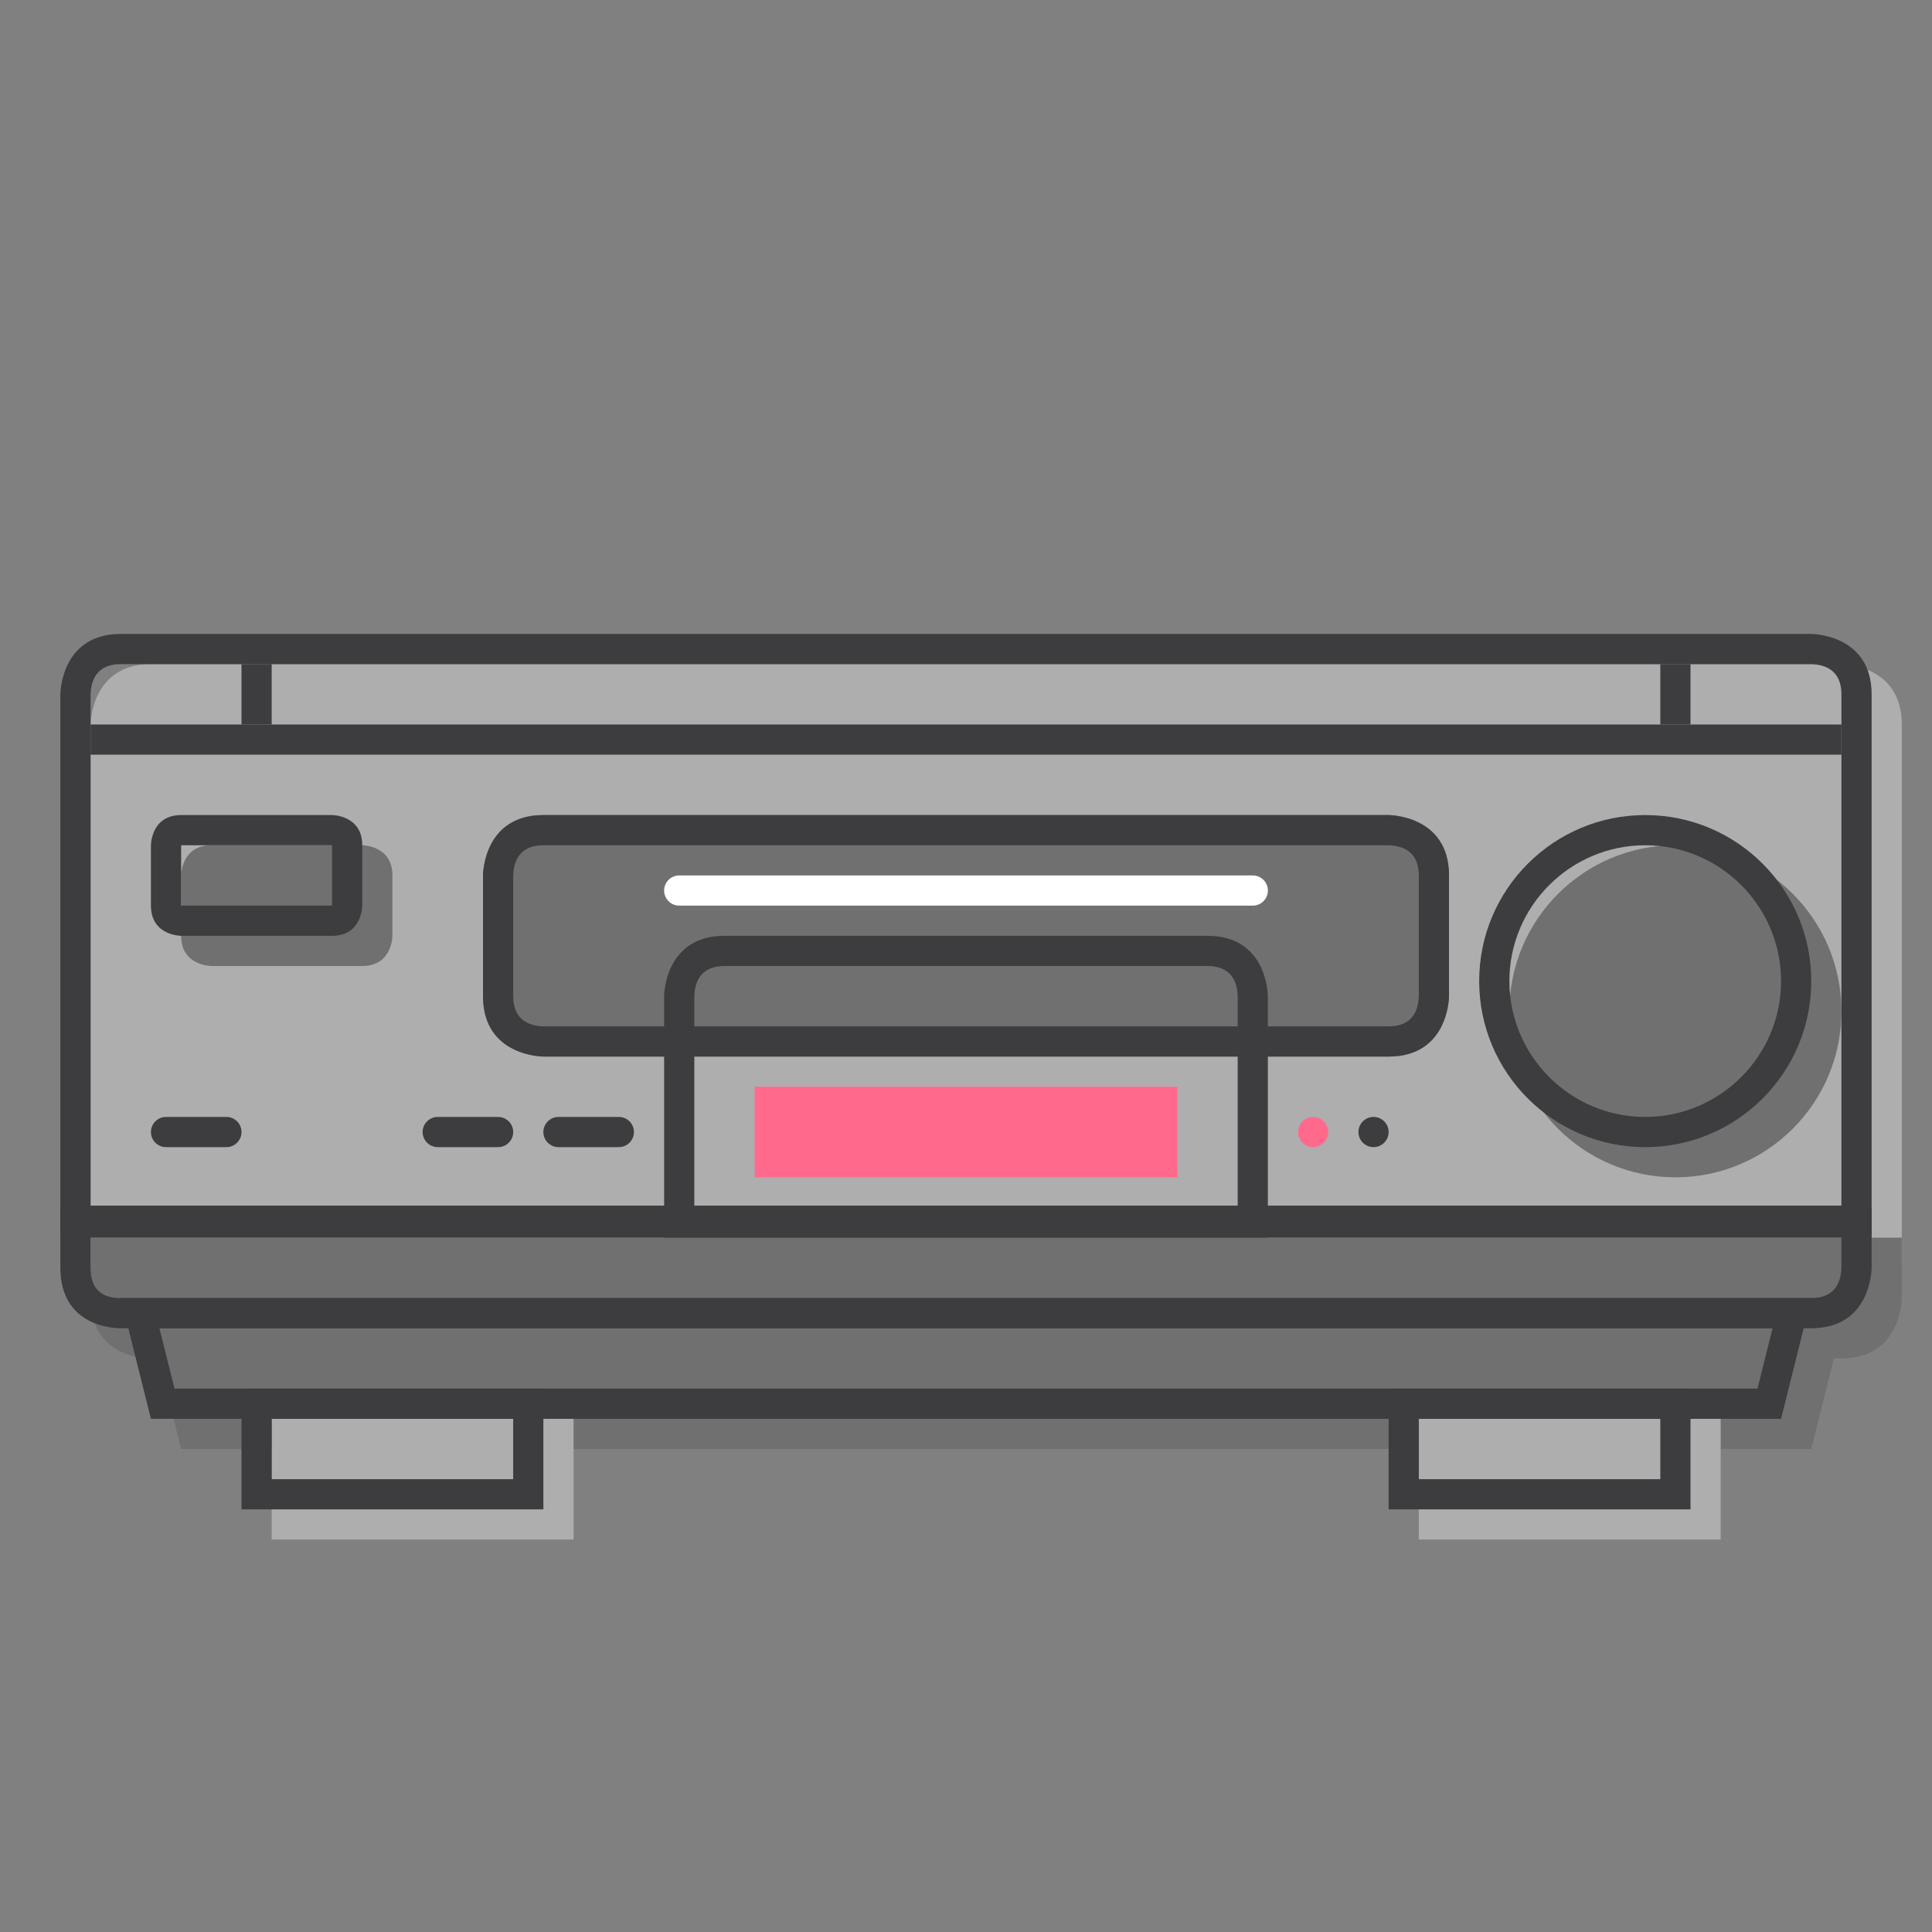 <?xml version="1.0" encoding="utf-8"?>
<!-- Generator: Adobe Illustrator 16.0.0, SVG Export Plug-In . SVG Version: 6.00 Build 0)  -->
<!DOCTYPE svg PUBLIC "-//W3C//DTD SVG 1.1//EN" "http://www.w3.org/Graphics/SVG/1.1/DTD/svg11.dtd">
<svg version="1.1" id="Capa_1" xmlns="http://www.w3.org/2000/svg" xmlns:xlink="http://www.w3.org/1999/xlink" x="0px" y="0px"
	 width="64px" height="64px" viewBox="0 0 64 64" enable-background="new 0 0 64 64" xml:space="preserve">
<rect x="0" y="0" width="64" height="64" fill="#808080" stroke="none"/>
<g>
	<path fill="#AEAEAE" d="M3,24c0,0,0-2,2-2h56c0,0,2,0,2,2v17.938H3V24z"/>
</g>
<g>
	<path fill="#707070" d="M16,29c0,0,0-2,2-2h28c0,0,2,0,2,2v4c0,0,0,2-2,2H18c0,0-2,0-2-2V29z"/>
</g>
<g>
	<path fill="#3D3C3E" d="M59.992,22C60.453,22.013,61,22.197,61,23v16.938H3V23.012C3.012,22.55,3.195,22,4,22H59.992 M60,21H4
		c-2,0-2,2-2,2v17.938h60V23C62,21,60,21,60,21L60,21z"/>
</g>
<g>
	<path fill="#707070" d="M63,43c0,0,0,2-2,2H5c0,0-2,0.063-2-2v-2h60V43z"/>
</g>
<g>
	<polygon fill="#707070" points="5,44 6,48 60,48 61,44 	"/>
</g>
<g>
	<rect x="9" y="47" fill="#AEAEAE" width="10" height="4"/>
</g>
<g>
	<rect x="47" y="47" fill="#AEAEAE" width="10" height="4"/>
</g>
<g>
	<path fill="#3D3C3E" d="M17,47v2H9v-2H17 M18,46H8v4h10V46L18,46z"/>
</g>
<g>
	<path fill="#3D3C3E" d="M55,47v2h-8v-2H55 M56,46H46v4h10V46L56,46z"/>
</g>
<g>
	<path fill="#3D3C3E" d="M40,32c0.806,0,0.988,0.55,1,1v7H23v-6.988C23.012,32.55,23.195,32,24,32H40 M40,31H24c-2,0-2,2-2,2v8h20
		v-8C42,33,42,31,40,31L40,31z"/>
</g>
<rect x="3" y="24" fill="#3D3C3E" width="58" height="1"/>
<g>
	<path fill="#707070" d="M6,29c0,0,0-1,1-1h5c0,0,1,0,1,1v2c0,0,0,1-1,1H7c0,0-1,0-1-1V29z"/>
</g>
<g>
	<path fill="#3D3C3E" d="M45.992,28C46.453,28.013,47,28.197,47,29v3.988C46.988,33.45,46.806,34,46,34H18.012
		C17.55,33.988,17,33.806,17,33v-3.988C17.012,28.55,17.195,28,18,28H45.992 M46,27H18c-2,0-2,2-2,2v4c0,2,2,2,2,2h28c2,0,2-2,2-2
		v-4C48,27,46,27,46,27L46,27z"/>
</g>
<g>
	<circle fill="#707070" cx="55.5" cy="33.5" r="5.5"/>
</g>
<g>
	<path fill="#3D3C3E" d="M61,41v0.988C60.988,42.45,60.806,43,60,43H3.981C3.33,43,3,42.664,3,42v-1H61 M62,40H2v2
		c0,1.944,1.778,2,1.981,2C3.994,44,4,44,4,44h56c2,0,2-2,2-2V40L62,40z"/>
</g>
<g>
	<path fill="#3D3C3E" d="M58.719,44l-0.5,2H5.781l-0.5-2H58.719 M60,43H4l1,4h54L60,43L60,43z"/>
</g>
<g>
	<path fill="#3D3C3E" d="M54.5,28c2.481,0,4.5,2.019,4.5,4.5S56.981,37,54.5,37S50,34.981,50,32.5S52.019,28,54.5,28 M54.5,27
		c-3.037,0-5.5,2.462-5.5,5.5c0,3.037,2.463,5.5,5.5,5.5s5.5-2.463,5.5-5.5C60,29.462,57.537,27,54.5,27L54.5,27z"/>
</g>
<rect x="25" y="36" fill="#FF6A8C" width="14" height="3"/>
<g>
	<path fill="#3D3C3E" d="M10.978,28c0.007,0.001,0.014,0.002,0.022,0.003l0,1.968c0,0.008-0.002,0.018-0.004,0.028l-4.968,0
		C6.02,30,6.01,29.999,6,29.997l0-1.968C6,28.02,6.001,28.01,6.003,28H10.978 M11,27H6c-1,0-1,1-1,1v2c0,1,1,1,1,1h5c1,0,1-1,1-1v-2
		C12,27,11,27,11,27L11,27z"/>
</g>
<rect x="8" y="22" fill="#3D3C3E" width="1" height="2"/>
<rect x="55" y="22" fill="#3D3C3E" width="1" height="2"/>
<circle fill="#FF6A8C" cx="43.5" cy="37.5" r="0.5"/>
<circle fill="#3D3C3E" cx="45.5" cy="37.5" r="0.5"/>
<path fill="#3D3C3E" d="M18,37.5c0-0.276,0.224-0.5,0.5-0.5h2c0.276,0,0.5,0.224,0.5,0.5l0,0c0,0.276-0.224,0.5-0.5,0.5h-2
	C18.224,38,18,37.776,18,37.5L18,37.5z"/>
<path fill="#3D3C3E" d="M14,37.5c0-0.276,0.224-0.5,0.5-0.5h2c0.276,0,0.5,0.224,0.5,0.5l0,0c0,0.276-0.224,0.5-0.5,0.5h-2
	C14.224,38,14,37.776,14,37.5L14,37.5z"/>
<path fill="#3D3C3E" d="M5,37.5C5,37.224,5.224,37,5.5,37h2C7.776,37,8,37.224,8,37.5l0,0C8,37.776,7.776,38,7.5,38h-2
	C5.224,38,5,37.776,5,37.5L5,37.5z"/>
<path fill="#FFFFFF" d="M42,29.5c0-0.276-0.224-0.5-0.5-0.5h-19c-0.276,0-0.5,0.224-0.5,0.5l0,0c0,0.276,0.224,0.5,0.5,0.5h19
	C41.776,30,42,29.776,42,29.5L42,29.5z"/>
</svg>
